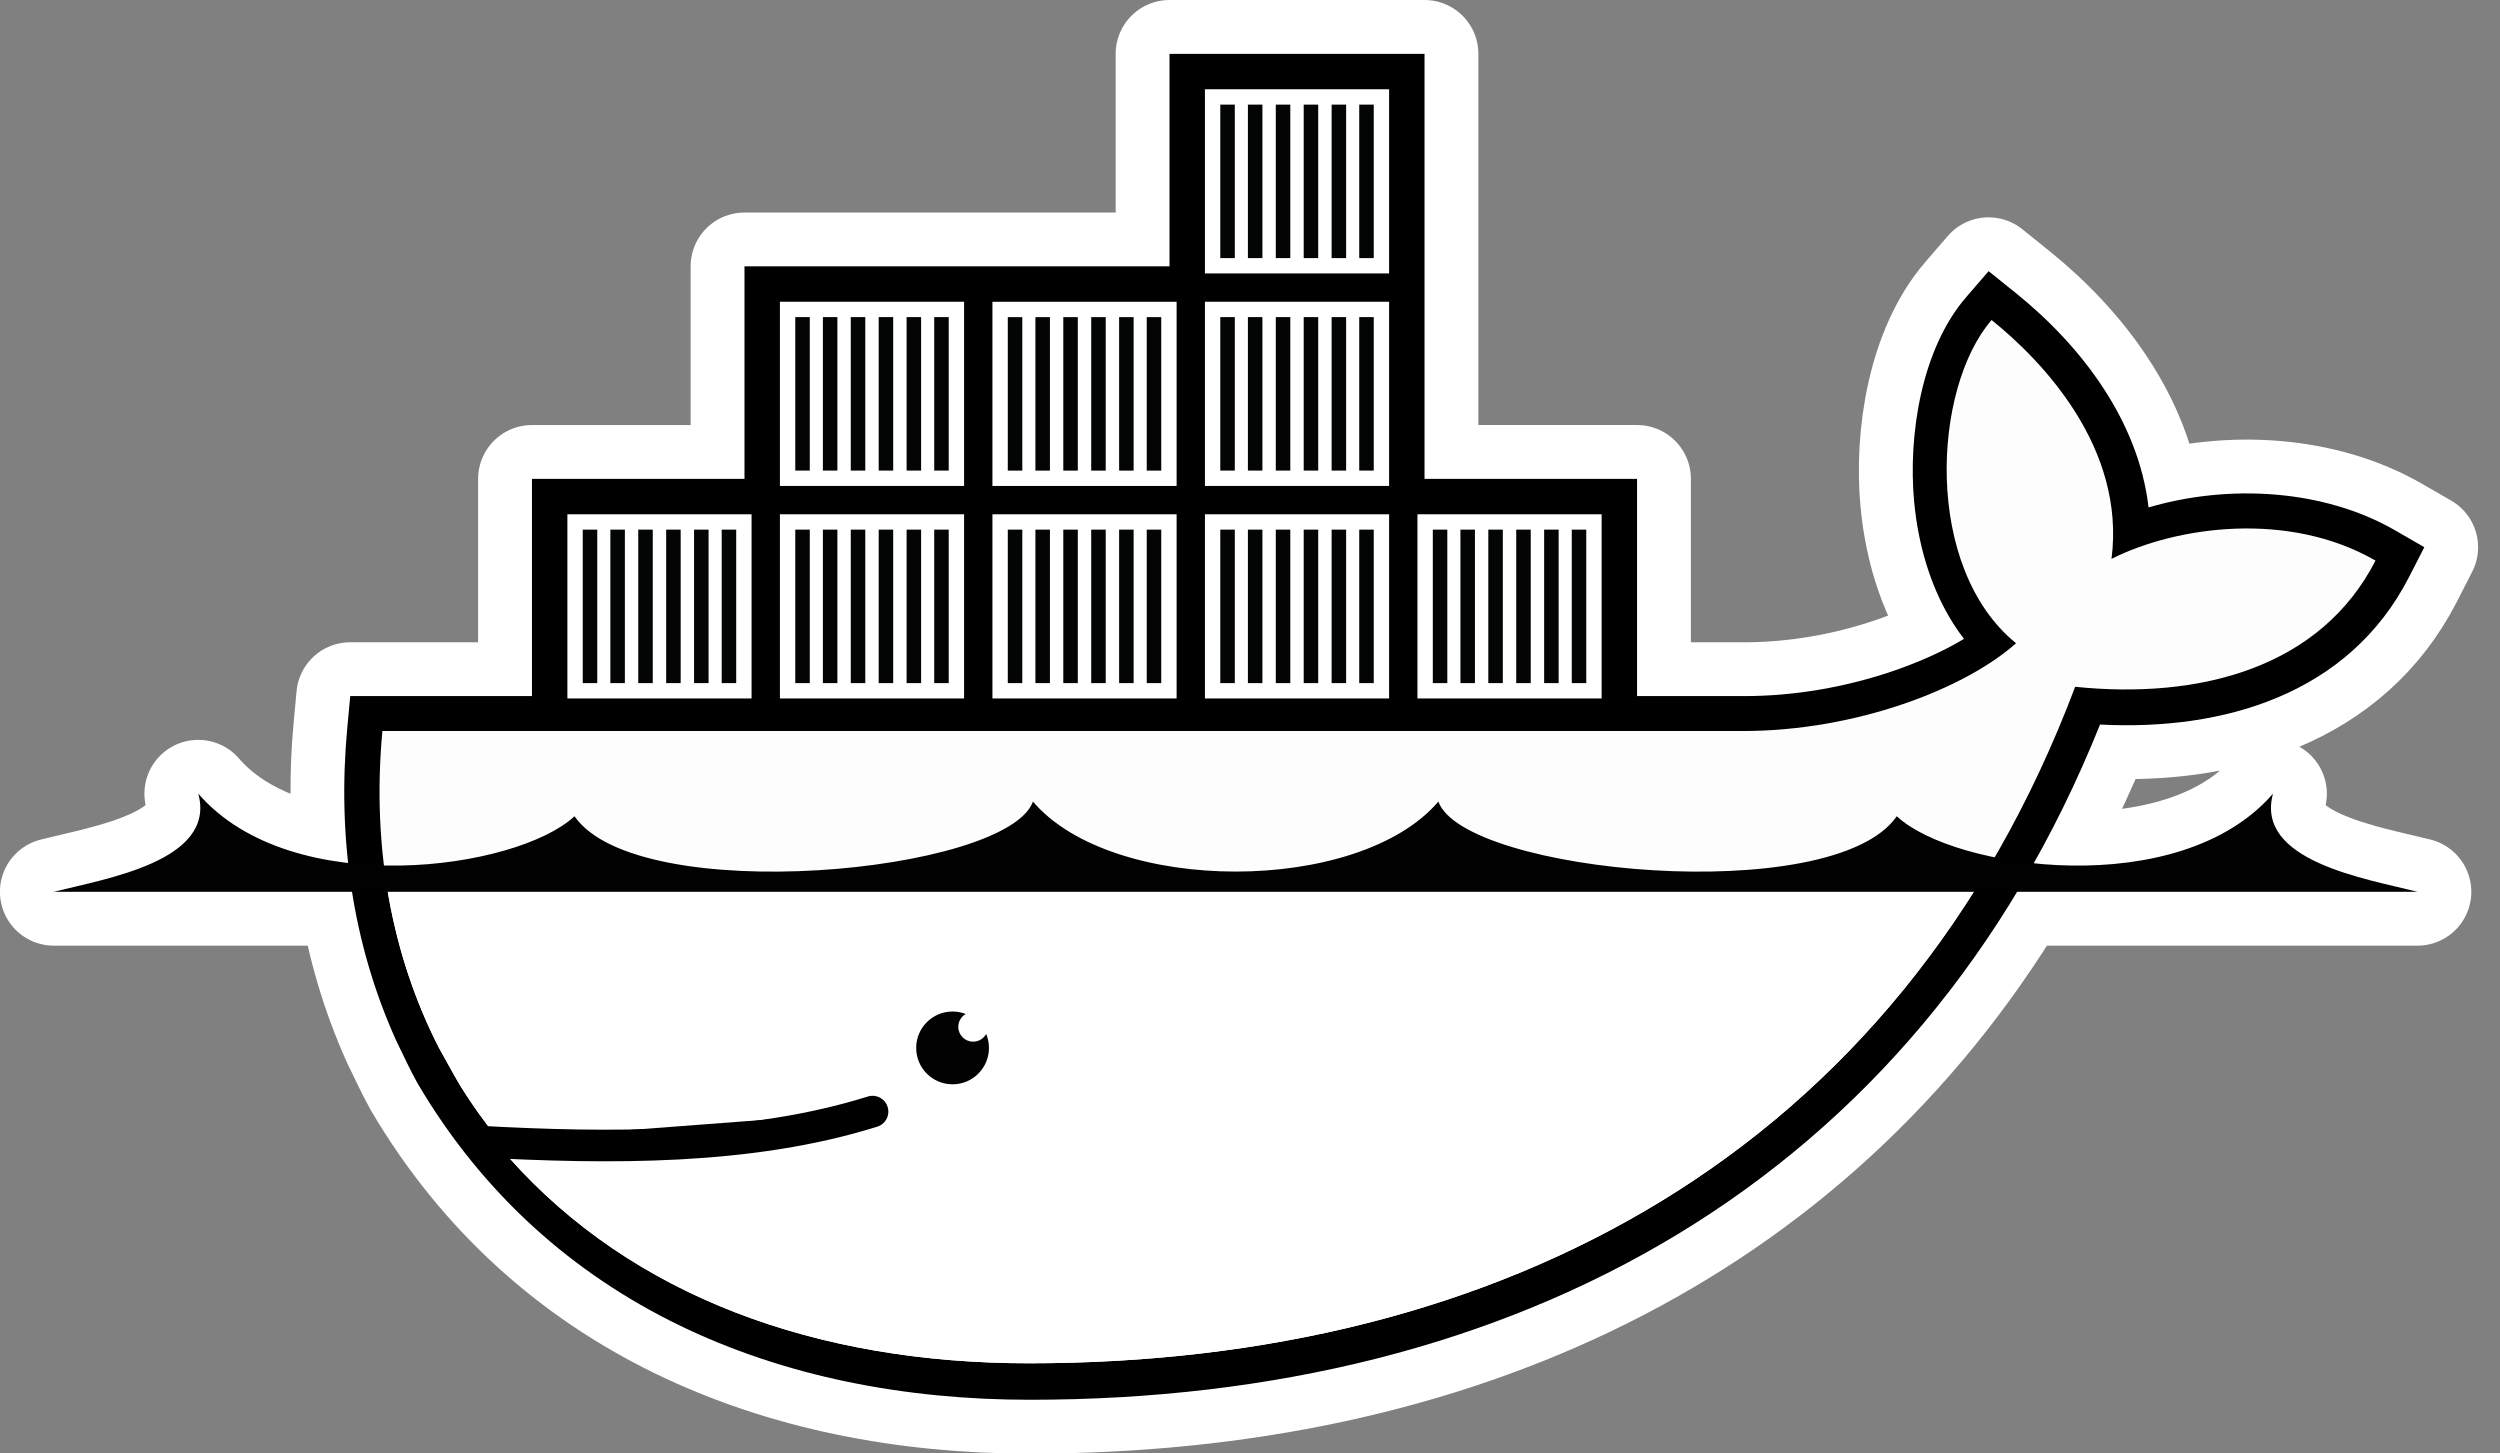 <?xml version="1.0" encoding="UTF-8" standalone="no"?>
<svg
   id="Layer_1"
   data-name="Layer 1"
   viewBox="0 0 86 50"
   version="1.1"
   sodipodi:docname="docker.svg"
   width="86"
   height="50"
   inkscape:version="1.1.2 (0a00cf5339, 2022-02-04, custom)"
   xmlns:inkscape="http://www.inkscape.org/namespaces/inkscape"
   xmlns:sodipodi="http://sodipodi.sourceforge.net/DTD/sodipodi-0.dtd"
   xmlns="http://www.w3.org/2000/svg"
   xmlns:svg="http://www.w3.org/2000/svg"
   xmlns:rdf="http://www.w3.org/1999/02/22-rdf-syntax-ns#"
   xmlns:cc="http://creativecommons.org/ns#"
   xmlns:dc="http://purl.org/dc/elements/1.1/">
  <rect x="0" y="0" width="86" height="50" fill="#808080" stroke="none"/>
  <sodipodi:namedview
     id="namedview5369"
     pagecolor="#505050"
     bordercolor="#ffffff"
     borderopacity="1"
     inkscape:pageshadow="0"
     inkscape:pageopacity="0"
     inkscape:pagecheckerboard="1"
     showgrid="false"
     inkscape:zoom="4.2530627"
     inkscape:cx="29.508147"
     inkscape:cy="5.9956792"
     inkscape:window-width="1895"
     inkscape:window-height="1012"
     inkscape:window-x="1925"
     inkscape:window-y="58"
     inkscape:window-maximized="0"
     inkscape:current-layer="Layer_1" />
  <defs
     id="defs5342"><style
   id="style5340">.cls-1{fill:#10aa50;}.cls-2{fill:#b8c4c2;}.cls-3{fill:#12924f;}.cls-4{fill:#21313c;}</style>
<style
   id="style1482">.cls-1{fill:#1b1b1f;}</style>
<style
   id="style5340-2">.cls-1{fill:#10aa50;}.cls-2{fill:#b8c4c2;}.cls-3{fill:#12924f;}.cls-4{fill:#21313c;}</style>

	












<clipPath
   id="clipPath8">
  <path
     d="M 76,2 V 48 H 54 V 71 H 35.581 c -0.078,0.666 -0.141,1.333 -0.206,2 -1.151,12.531 1.036,24.088 6.062,33.969 L 43.125,110 c 1.011,1.817 2.191,3.523 3.438,5.188 1.245,1.662 1.686,2.583 2.469,3.688 C 62.32,133.811 82.129,141 105,141 155.648,141 198.633,118.562 217.656,68.156 231.153,69.541 244.1,66.08 250,54.562 240.601,49.139 228.522,50.877 221.562,54.375 L 240,2 168,48 H 145 V 2 Z"
     id="path10" />
</clipPath>
</defs>
  <title
     id="title5344">MongoDB_Logo_FullColorBlack_RGB</title>
  <g
     id="g27465"
     transform="matrix(0.926,0,0,0.926,1.851,1.852)">
    <path
       id="path26703"
       style="fill:#000000;fill-opacity:1;stroke:#ffffff;stroke-width:4;stroke-linecap:round;stroke-linejoin:round;stroke-miterlimit:4;stroke-dasharray:none;stroke-opacity:1;paint-order:stroke fill markers"
       d="M 41.447,8.3e-5 V 7.895 H 25.657 v 7.895 h -7.895 v 8.07 h -6.752 l -0.111,1.193 c -0.156,1.676 -0.137,3.352 0.045,5.004 -2.162,-0.252 -4.236,-1.019 -5.578,-2.572 0.682,2.506 -3.455,3.16 -5.367,3.645 H 11.081 c 0.301,1.901 0.837,3.761 1.641,5.537 0.259,0.528 0.504,1.066 0.789,1.58 4.87,8.27 13.423,11.754 22.744,11.754 15.686,0 28.978,-6.094 36.676,-18.871 h 14.877 c -1.912,-0.485 -6.049,-1.139 -5.367,-3.645 -2.033,2.352 -5.738,2.91 -8.893,2.578 0.908,-1.616 1.736,-3.327 2.467,-5.146 4.568,0.239 9.24,-1.111 11.475,-5.473 l 0.57,-1.115 -1.084,-0.625 C 84.333,16.178 80.814,15.97 77.816,16.852 77.447,13.665 75.352,10.87 72.863,8.869 L 71.874,8.074 71.044,9.035 c -1.667,1.928 -2.163,5.135 -1.936,7.598 0.168,1.811 0.735,3.647 1.85,5.102 -0.846,0.509 -1.808,0.914 -2.666,1.205 -1.746,0.592 -3.643,0.92 -5.486,0.92 H 58.816 V 15.789 H 50.921 V 8.3e-5 Z" />
    <path
       d="m 50.921,15.789 h 7.895 v 8.07 h 3.992 c 1.843,0 3.739,-0.328 5.485,-0.92 0.858,-0.291 1.821,-0.696 2.667,-1.205 -1.114,-1.455 -1.683,-3.292 -1.851,-5.103 -0.227,-2.463 0.269,-5.669 1.937,-7.597 l 0.83,-0.96 0.989,0.795 c 2.49,2 4.584,4.795 4.953,7.982 2.998,-0.882 6.518,-0.673 9.16,0.852 l 1.084,0.626 -0.571,1.114 C 85.255,23.804 80.583,25.155 76.016,24.916 69.18,41.94 54.3,50 36.257,50 26.935,50 18.383,46.515 13.513,38.245 13.227,37.731 12.983,37.194 12.723,36.666 11.077,33.026 10.53,29.038 10.901,25.053 l 0.111,-1.194 h 6.751 v -8.07 h 7.895 V 7.895 H 41.447 V -4.8823855e-8 h 9.474 V 15.789"
       id="path14"
       style="fill:#000000;fill-opacity:1;stroke:none;stroke-width:0.345;stroke-opacity:1" />
    <g
       id="g26265">
      <g
         id="g26119"
         transform="translate(-5.85,11.492)">
        <path
           d="m 48.613,-10.176 h 6.842 v 6.842 h -6.842 z"
           id="path26115"
           style="fill:#ffffff;fill-opacity:1;stroke-width:0.345" />
        <path
           d="m 49.453,-3.904 v -5.702 m 1.026,5.702 v -5.702 m 1.036,5.702 v -5.702 m 1.037,5.702 v -5.702 m 1.037,5.702 v -5.702 m 1.026,5.702 v -5.702"
           id="path26117"
           style="fill:#020202;fill-opacity:1;stroke:#030505;stroke-width:0.539;stroke-opacity:1" />
      </g>
      <g
         id="g26194"
         transform="translate(-5.85,19.386)">
        <path
           d="m 48.613,-10.176 h 6.842 v 6.842 h -6.842 z"
           id="path26190"
           style="fill:#ffffff;fill-opacity:1;stroke-width:0.345" />
        <path
           d="m 49.453,-3.904 v -5.702 m 1.026,5.702 v -5.702 m 1.036,5.702 v -5.702 m 1.037,5.702 v -5.702 m 1.037,5.702 v -5.702 m 1.026,5.702 v -5.702"
           id="path26192"
           style="fill:#020202;fill-opacity:1;stroke:#030505;stroke-width:0.539;stroke-opacity:1" />
      </g>
      <g
         id="g26200"
         transform="translate(-13.744,19.387)">
        <path
           d="m 48.613,-10.176 h 6.842 v 6.842 h -6.842 z"
           id="path26196"
           style="fill:#ffffff;fill-opacity:1;stroke-width:0.345" />
        <path
           d="m 49.453,-3.904 v -5.702 m 1.026,5.702 v -5.702 m 1.036,5.702 v -5.702 m 1.037,5.702 v -5.702 m 1.037,5.702 v -5.702 m 1.026,5.702 v -5.702"
           id="path26198"
           style="fill:#020202;fill-opacity:1;stroke:#030505;stroke-width:0.539;stroke-opacity:1" />
      </g>
      <g
         id="g26206"
         transform="translate(-21.639,19.386)">
        <path
           d="m 48.613,-10.176 h 6.842 v 6.842 h -6.842 z"
           id="path26202"
           style="fill:#ffffff;fill-opacity:1;stroke-width:0.345" />
        <path
           d="m 49.453,-3.904 v -5.702 m 1.026,5.702 v -5.702 m 1.036,5.702 v -5.702 m 1.037,5.702 v -5.702 m 1.037,5.702 v -5.702 m 1.026,5.702 v -5.702"
           id="path26204"
           style="fill:#020202;fill-opacity:1;stroke:#030505;stroke-width:0.539;stroke-opacity:1" />
      </g>
      <g
         id="g26212"
         transform="translate(-29.534,27.281)">
        <path
           d="m 48.613,-10.176 h 6.842 v 6.842 h -6.842 z"
           id="path26208"
           style="fill:#ffffff;fill-opacity:1;stroke-width:0.345" />
        <path
           d="m 49.453,-3.904 v -5.702 m 1.026,5.702 v -5.702 m 1.036,5.702 v -5.702 m 1.037,5.702 v -5.702 m 1.037,5.702 v -5.702 m 1.026,5.702 v -5.702"
           id="path26210"
           style="fill:#020202;fill-opacity:1;stroke:#030505;stroke-width:0.539;stroke-opacity:1" />
      </g>
      <g
         id="g26218"
         transform="translate(-21.639,27.281)">
        <path
           d="m 48.613,-10.176 h 6.842 v 6.842 h -6.842 z"
           id="path26214"
           style="fill:#ffffff;fill-opacity:1;stroke-width:0.345" />
        <path
           d="m 49.453,-3.904 v -5.702 m 1.026,5.702 v -5.702 m 1.036,5.702 v -5.702 m 1.037,5.702 v -5.702 m 1.037,5.702 v -5.702 m 1.026,5.702 v -5.702"
           id="path26216"
           style="fill:#020202;fill-opacity:1;stroke:#030505;stroke-width:0.539;stroke-opacity:1" />
      </g>
      <g
         id="g26224"
         transform="translate(-13.744,27.281)">
        <path
           d="m 48.613,-10.176 h 6.842 v 6.842 h -6.842 z"
           id="path26220"
           style="fill:#ffffff;fill-opacity:1;stroke-width:0.345" />
        <path
           d="m 49.453,-3.904 v -5.702 m 1.026,5.702 v -5.702 m 1.036,5.702 v -5.702 m 1.037,5.702 v -5.702 m 1.037,5.702 v -5.702 m 1.026,5.702 v -5.702"
           id="path26222"
           style="fill:#020202;fill-opacity:1;stroke:#030505;stroke-width:0.539;stroke-opacity:1" />
      </g>
      <g
         id="g26230"
         transform="translate(-5.85,27.281)">
        <path
           d="m 48.613,-10.176 h 6.842 v 6.842 h -6.842 z"
           id="path26226"
           style="fill:#ffffff;fill-opacity:1;stroke-width:0.345" />
        <path
           d="m 49.453,-3.904 v -5.702 m 1.026,5.702 v -5.702 m 1.036,5.702 v -5.702 m 1.037,5.702 v -5.702 m 1.037,5.702 v -5.702 m 1.026,5.702 v -5.702"
           id="path26228"
           style="fill:#020202;fill-opacity:1;stroke:#030505;stroke-width:0.539;stroke-opacity:1" />
      </g>
      <g
         id="g26236"
         transform="translate(2.045,27.281)">
        <path
           d="m 48.613,-10.176 h 6.842 v 6.842 h -6.842 z"
           id="path26232"
           style="fill:#ffffff;fill-opacity:1;stroke-width:0.345" />
        <path
           d="m 49.453,-3.904 v -5.702 m 1.026,5.702 v -5.702 m 1.036,5.702 v -5.702 m 1.037,5.702 v -5.702 m 1.037,5.702 v -5.702 m 1.026,5.702 v -5.702"
           id="path26234"
           style="fill:#020202;fill-opacity:1;stroke:#030505;stroke-width:0.539;stroke-opacity:1" />
      </g>
    </g>
    <path
       d="m 221.57,54.38 c 1.533,-11.915 -7.384,-21.275 -12.914,-25.718 -6.373,7.368 -7.363,26.678 2.635,34.807 -5.58,4.956 -17.337,9.448 -29.376,9.448 L 34,72.917 C 32.829,85.484 34,146 34,146 h 217 l -0.987,-91.424 c -9.399,-5.424 -21.484,-3.694 -28.443,-0.197"
       clip-path="url(#clipPath8)"
       id="path38"
       style="fill:#fdfdfd;fill-opacity:1"
       transform="matrix(0.345,0,0,0.345,3.3726978e-6,-1.6059028e-4)" />
    <path
       d="m 34,89 v 57 H 251 V 89"
       clip-path="url(#clipPath8)"
       id="path40"
       style="fill:#ffffff;fill-opacity:1"
       transform="matrix(0.345,0,0,0.345,3.3726978e-6,-1.6059028e-4)" />
    <path
       d="m 15.752,40.406 c 4.891,0.268 10.11,0.316 14.663,-1.111"
       id="path46"
       style="fill:#010101;fill-opacity:1;stroke:#000000;stroke-width:1.174;stroke-linecap:round;stroke-opacity:1" />
    <path
       d="m 33.877,35.668 c -0.165,0.095 -0.276,0.274 -0.276,0.478 0,0.305 0.247,0.551 0.552,0.551 0.209,0 0.39,-0.116 0.484,-0.287 0.066,0.16 0.103,0.335 0.103,0.519 0,0.746 -0.605,1.352 -1.352,1.352 -0.746,0 -1.352,-0.605 -1.352,-1.352 0,-0.747 0.606,-1.352 1.352,-1.352 0.173,0 0.337,0.033 0.489,0.092 z"
       id="path50"
       style="fill:#020202;fill-opacity:1;stroke-width:0.345" />
    <path
       d="M 3.3726978e-6,31.129 H 87.808 c -1.912,-0.485 -6.049,-1.14 -5.367,-3.646 -3.476,4.023 -11.861,2.822 -13.976,0.839 -2.356,3.417 -16.073,2.118 -17.03,-0.544 -2.954,3.467 -12.107,3.467 -15.061,0 -0.957,2.662 -14.674,3.961 -17.03,0.544 C 17.227,30.305 8.844,31.506 5.367,27.483 6.05,29.989 1.912,30.644 3.3726978e-6,31.129"
       id="path52"
       style="fill:#010101;fill-opacity:1;stroke-width:0.345" />
  </g>
</svg>
